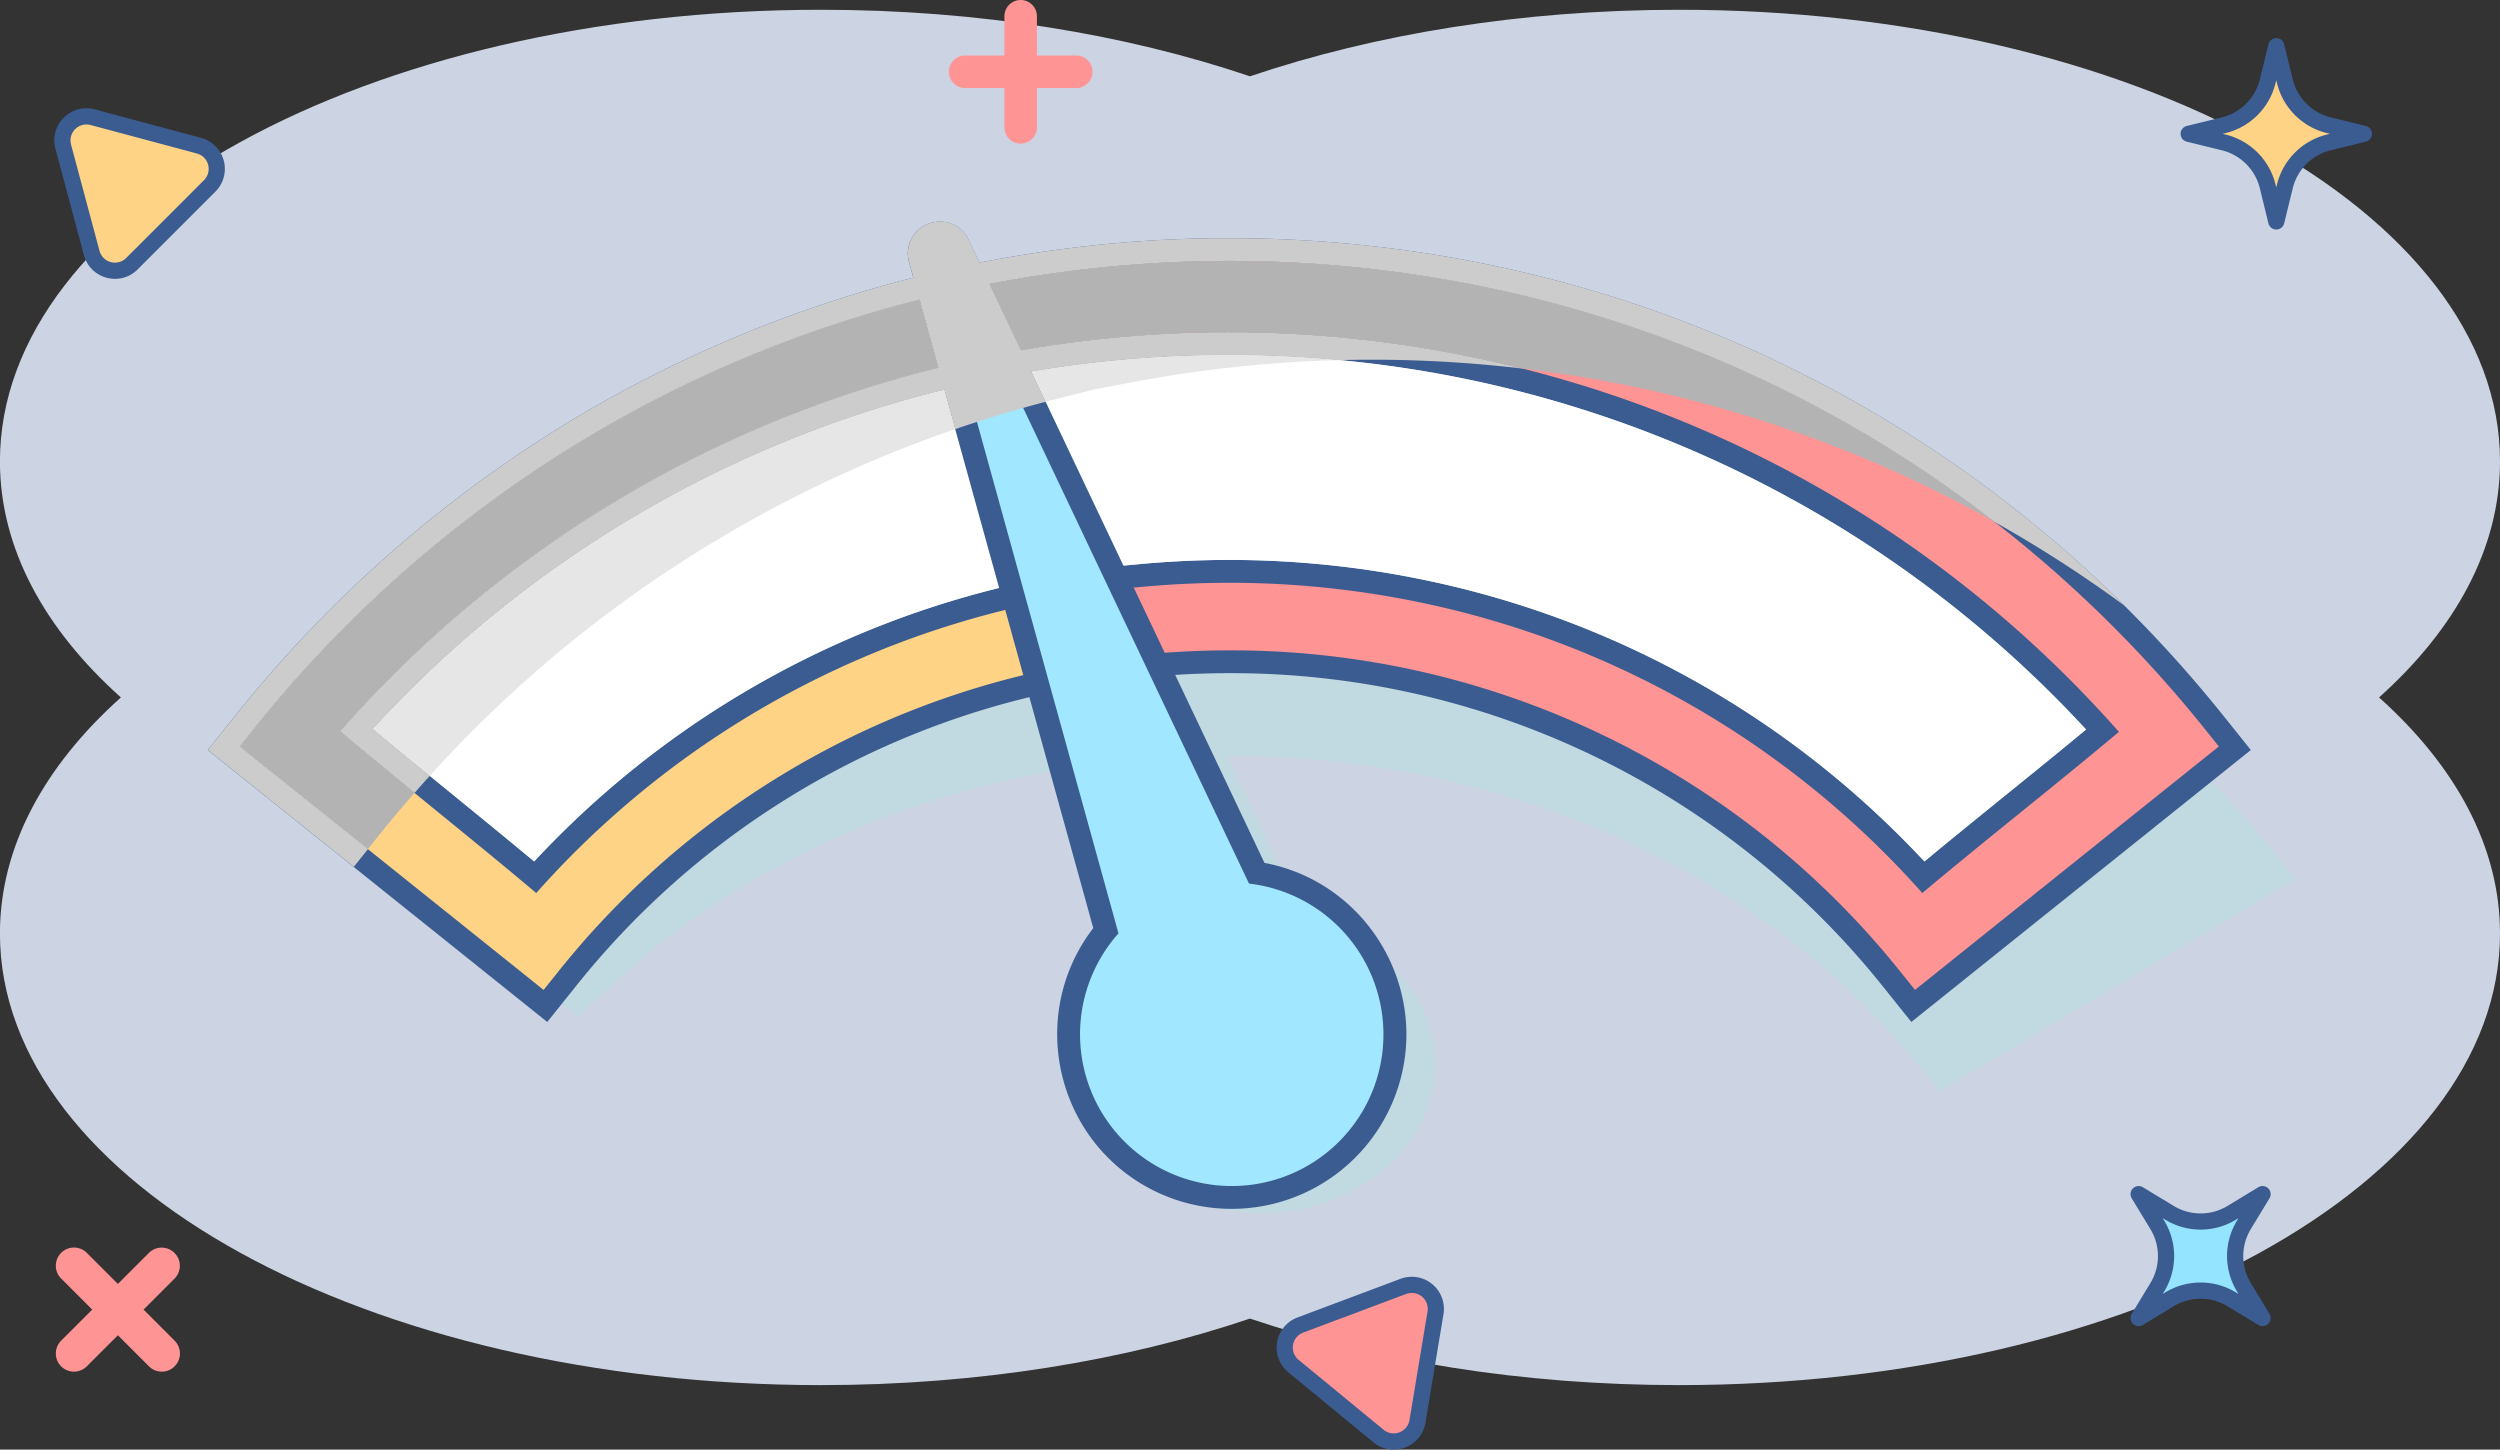 <svg xmlns="http://www.w3.org/2000/svg" width="358.865" height="208.084" viewBox="0 0 358.865 208.084">
  <rect x="0" y="0" width="358.865" height="208.084" fill="#333333" stroke="none"/>
  <g id="Grupo_958917" data-name="Grupo 958917" transform="translate(-360.925 -1547.172)">
    <path id="Trazado_724469" data-name="Trazado 724469" d="M719.79,1632.986c0-35.8-52.757-64.827-117.837-64.827h0c-22.578,0-43.672,3.494-61.6,9.552-17.923-6.058-39.017-9.552-61.6-9.552h0c-65.079,0-117.837,29.024-117.837,64.827h0c0,12.421,6.352,24.026,17.363,33.886-11.011,9.86-17.363,21.465-17.363,33.886h0c0,35.8,52.757,64.826,117.837,64.826h0c22.578,0,43.672-3.494,61.6-9.552,17.923,6.058,39.017,9.552,61.6,9.552h0c65.079,0,117.837-29.024,117.837-64.826h0c0-12.421-6.352-24.026-17.363-33.886,11.011-9.86,17.363-21.465,17.363-33.886Z" transform="translate(0 -19.585)" fill="#ccd3e2"/>
    <g id="Grupo_958906" data-name="Grupo 958906" transform="translate(666.758 1717.423)">
      <path id="Trazado_724470" data-name="Trazado 724470" d="M4952.282,4110.782l4.412,2.676a8.645,8.645,0,0,0,8.963,0l4.411-2.676-2.676,4.412a8.641,8.641,0,0,0,0,8.962l2.676,4.412-4.411-2.676a8.643,8.643,0,0,0-8.963,0l-4.412,2.676,2.676-4.412a8.639,8.639,0,0,0,0-8.962Z" transform="translate(-4951.121 -4109.621)" fill="#94e3ff"/>
      <path id="Trazado_724471" data-name="Trazado 724471" d="M4936.078,4113.526a1.161,1.161,0,0,1-.993-1.763l2.675-4.412a7.454,7.454,0,0,0,0-7.759l-2.675-4.412a1.161,1.161,0,0,1,1.595-1.595l4.412,2.676a7.458,7.458,0,0,0,7.759,0l4.412-2.676a1.161,1.161,0,0,1,1.595,1.595l-2.675,4.412a7.456,7.456,0,0,0,0,7.759l2.675,4.412a1.161,1.161,0,0,1-1.595,1.595l-4.412-2.676a7.458,7.458,0,0,0-7.759,0l-4.412,2.676A1.158,1.158,0,0,1,4936.078,4113.526Zm3.451-15.5.217.358a9.77,9.77,0,0,1,0,10.167l-.217.358.358-.217a9.772,9.772,0,0,1,10.167,0l.358.217-.217-.358a9.772,9.772,0,0,1,0-10.167l.218-.358-.358.217a9.773,9.773,0,0,1-10.167,0Z" transform="translate(-4934.917 -4093.417)" fill="#3b5c91"/>
    </g>
    <g id="Grupo_958907" data-name="Grupo 958907" transform="translate(673.939 1552.644)">
      <path id="Trazado_724472" data-name="Trazado 724472" d="M5059.674,1658.95l5.012-1.227a8.643,8.643,0,0,0,6.338-6.338l1.227-5.011,1.228,5.011a8.642,8.642,0,0,0,6.338,6.338l5.011,1.227-5.011,1.227a8.642,8.642,0,0,0-6.338,6.338l-1.228,5.011-1.227-5.011a8.643,8.643,0,0,0-6.338-6.338Z" transform="translate(-5058.513 -1645.212)" fill="#ffd385"/>
      <path id="Trazado_724473" data-name="Trazado 724473" d="M5056.048,1656.485h0a1.161,1.161,0,0,1-1.127-.885l-1.228-5.011a7.458,7.458,0,0,0-5.486-5.486l-5.011-1.228a1.161,1.161,0,0,1,0-2.255l5.011-1.228a7.458,7.458,0,0,0,5.486-5.486l1.228-5.011a1.161,1.161,0,0,1,2.255,0l1.227,5.011a7.458,7.458,0,0,0,5.487,5.486l5.012,1.228a1.161,1.161,0,0,1,0,2.255l-5.012,1.228a7.458,7.458,0,0,0-5.487,5.486l-1.227,5.011A1.161,1.161,0,0,1,5056.048,1656.485Zm-7.7-13.738.407.1a9.772,9.772,0,0,1,7.189,7.189l.1.407.1-.407a9.773,9.773,0,0,1,7.19-7.189l.407-.1-.407-.1a9.774,9.774,0,0,1-7.19-7.189l-.1-.407-.1.407a9.773,9.773,0,0,1-7.189,7.189Z" transform="translate(-5042.31 -1629.009)" fill="#3b5c91"/>
    </g>
    <g id="Grupo_958908" data-name="Grupo 958908" transform="translate(368.717 1562.707)">
      <path id="Trazado_724474" data-name="Trazado 724474" d="M494.958,1801.226l4.088,15.257a3.45,3.45,0,0,0,5.773,1.547l11.169-11.169a3.451,3.451,0,0,0-1.547-5.773L499.184,1797A3.45,3.45,0,0,0,494.958,1801.226Z" transform="translate(-493.675 -1795.717)" fill="#ffd385"/>
      <path id="Trazado_724475" data-name="Trazado 724475" d="M486.189,1804a4.69,4.69,0,0,1-1.214-.161,4.564,4.564,0,0,1-3.261-3.261l-4.088-15.257h0a4.611,4.611,0,0,1,5.648-5.648l15.257,4.088a4.612,4.612,0,0,1,2.067,7.715l-11.169,11.169A4.561,4.561,0,0,1,486.189,1804Zm-6.321-19.28,4.088,15.257a2.289,2.289,0,0,0,3.83,1.026l11.169-11.169a2.289,2.289,0,0,0-1.026-3.83l-15.257-4.088a2.289,2.289,0,0,0-2.8,2.8Z" transform="translate(-477.464 -1779.508)" fill="#3b5c91"/>
    </g>
    <g id="Grupo_958909" data-name="Grupo 958909" transform="translate(544.183 1730.44)">
      <path id="Trazado_724476" data-name="Trazado 724476" d="M3138.144,4325.079l2.59-15.582a3.45,3.45,0,0,0-4.616-3.8l-14.789,5.548a3.451,3.451,0,0,0-.98,5.9l12.2,10.033A3.45,3.45,0,0,0,3138.144,4325.079Z" transform="translate(-3117.927 -4304.314)" fill="#ff9494"/>
      <path id="Trazado_724477" data-name="Trazado 724477" d="M3118.5,4312.913a4.569,4.569,0,0,1-2.914-1.056l-12.2-10.033a4.611,4.611,0,0,1,1.31-7.879l14.789-5.548a4.611,4.611,0,0,1,6.169,5.074l-2.59,15.582a4.565,4.565,0,0,1-2.929,3.562A4.652,4.652,0,0,1,3118.5,4312.913Zm2.613-22.491a2.3,2.3,0,0,0-.812.149l-14.789,5.548a2.289,2.289,0,0,0-.65,3.912l12.2,10.034a2.29,2.29,0,0,0,3.713-1.393h0l2.59-15.581a2.294,2.294,0,0,0-2.251-2.668Z" transform="translate(-3101.706 -4288.096)" fill="#3b5c91"/>
    </g>
    <g id="Grupo_958910" data-name="Grupo 958910" transform="translate(368.946 1726.258)">
      <path id="Trazado_724478" data-name="Trazado 724478" d="M493.477,4234.462l4.453-4.454a2.605,2.605,0,0,0-3.684-3.684l-4.453,4.454-4.454-4.454a2.605,2.605,0,1,0-3.684,3.684l4.453,4.454-4.453,4.453a2.605,2.605,0,1,0,3.684,3.684l4.454-4.453,4.453,4.453a2.605,2.605,0,1,0,3.684-3.684Z" transform="translate(-480.892 -4225.561)" fill="#ff9494"/>
    </g>
    <g id="Grupo_958911" data-name="Grupo 958911" transform="translate(497.131 1547.172)">
      <path id="Trazado_724479" data-name="Trazado 724479" d="M2416.275,1555.145h-5.64v-5.64a2.333,2.333,0,0,0-4.666,0v5.641h-5.64a2.333,2.333,0,0,0,0,4.666h5.64v5.64a2.333,2.333,0,0,0,4.666,0v-5.641h5.64a2.333,2.333,0,1,0,0-4.666Z" transform="translate(-2397.995 -1547.172)" fill="#ff9494"/>
    </g>
    <g id="Grupo_958916" data-name="Grupo 958916" transform="translate(390.737 1578.974)">
      <path id="Trazado_724480" data-name="Trazado 724480" d="M1203.874,2387.123l-1.765-2.146q-1.464-1.781-2.983-3.525-4.825-5.541-10.185-10.689l-.462-.442-.413-.392q-.439-.416-.88-.828l-.443-.412-.444-.411-.446-.409-.448-.408-.45-.406-.006-.006q-.4-.358-.8-.714l-.553-.49-.456-.4-.457-.4-.479-.415q-.24-.207-.48-.413l-.442-.378-.444-.376-.465-.392-.467-.39q-.694-.577-1.393-1.147l-.092-.075q-.419-.34-.838-.678l-.035-.028q-.4-.323-.808-.645c-.066-.053-.132-.1-.2-.156l-.427-.337-.32-.251-.308-.241-.335-.26q-.482-.374-.969-.745a184.251,184.251,0,0,0-33.275-20.144,201.177,201.177,0,0,0-37.141-13.158,213.171,213.171,0,0,0-39.544-5.92l-.93-.049-.694-.034-.494-.023q-.428-.02-.857-.037l-.6-.024-.335-.013-.6-.021q-.471-.017-.944-.03l-.259-.007-.837-.022-.922-.021h-.015l-.938-.017-.116,0-.822-.011q-.464-.006-.927-.009h-.027l-.881,0h-1.091l-.709,0-.919.007-.512.005q-.8.009-1.609.024c-.253.005-.506.01-.76.017q-.447.009-.894.021l-.354.01-.708.021q-.458.014-.917.031-.862.03-1.721.068l-.38.017-.537.025-.152.007-.382.02-.261.013-.427.023-.205.011-.48.026-.384.022-.1.005-.6.036-.067,0-.72.046-.121.007-.449.031-.618.042-.835.061q-.561.042-1.12.087l-.711.058-.061.005q-2.1.175-4.193.392l-1.873.193-1.339-2.867a4.52,4.52,0,0,0-3.932-2.457,5.1,5.1,0,0,0-3.817,1.35,3.456,3.456,0,0,0-1,3.346l.473,1.937-.072.011q-6.038.96-11.959,2.257l-.116.025-.563.124-.046.01q-.545.121-1.088.246-.482.109-.961.221l-.594.139-.212.05-.565.135q-.6.144-1.2.292l-.518.128c-.2.05-.4.1-.6.152l-.208.052q-.344.086-.688.176-.793.2-1.585.414l-.5.135-.336.091-.517.141q-.471.128-.941.259t-.939.264l-.248.07-.526.151-.111.031-.589.171-.1.03q-.641.186-1.28.378l-.532.16-.222.067-.5.151-.239.073-.5.154-.123.038q-.624.193-1.245.392l-.668.214-.667.216q-.666.217-1.33.438l-.663.223-.528.179-.237.08-.559.193-.661.229q-.66.23-1.317.466l-.619.222-.1.036-.531.193-.27.1-.449.165q-.708.261-1.414.528l-.434.165q-1.043.4-2.081.806l-.625.247-.57.228q-1.03.413-2.055.839l-.486.2-.23.1-.4.167-.32.135-.441.188c-.282.12-.564.241-.846.363l-.683.3c-.23.1-.46.2-.69.3q-1.169.516-2.33,1.047l-.356.164-.627.29q-.4.184-.795.371a181.613,181.613,0,0,0-46.785,31.481l-2.075,1.934-2.209,2.061,2.419,1.882,2.271,1.766.254.2.064.05,1,.777.077.06,1.273.99.183.142.5.389.262.2.173.135.745.58.21.163.149.116.033.026.134.1.766.6.161.125.629.49.149.116.3.234.442.343.966.752.162.126.884.688.186.145.594.462.343.267.617.48.2.155.2.155,1.459,1.136.362.282,1.652,1.285,21.6,16.8,2.271,1.766,2.419,1.882,2.21-2.061,2.074-1.935c18.022-16.808,41.341-27.8,67.435-31.777l.378-.058,2.487,10.173c1.859,7.6,3.759,15.375,4.524,18.5a20.345,20.345,0,0,0-5.526,9.084,18.433,18.433,0,0,0,.514,11.486,21.508,21.508,0,0,0,8.589,10.425,26.651,26.651,0,0,0,6.406,3.033,28.667,28.667,0,0,0,7.2,1.328,29.379,29.379,0,0,0,7.337-.517,27.964,27.964,0,0,0,6.827-2.288,22.973,22.973,0,0,0,10.178-9.407,19.27,19.27,0,0,0,1.885-4.81,18.055,18.055,0,0,0,.493-4.872,18.378,18.378,0,0,0-.8-4.739,19.787,19.787,0,0,0-1.992-4.432,21.672,21.672,0,0,0-3.068-3.942,23.736,23.736,0,0,0-4.061-3.3,26.012,26.012,0,0,0-4.953-2.489,28.238,28.238,0,0,0-3.906-1.153l-11.04-23.634c2.6,0,5.219.074,7.8.217,36.626,2.018,69.718,17.876,90.789,43.506l1.764,2.146,1.879,2.286,2.684-1.6,2.52-1.5,38.371-22.882,2.371-1.414,2.52-1.5,2.684-1.6Z" transform="translate(-905.967 -2295.068)" fill="#c1d9e0" style="mix-blend-mode: multiply;isolation: isolate"/>
      <g id="Grupo_958915" data-name="Grupo 958915" transform="translate(0 0)">
        <g id="Grupo_958912" data-name="Grupo 958912" transform="translate(0 6.537)">
          <path id="Trazado_724481" data-name="Trazado 724481" d="M841.226,2217.3l2.947-3.679a181.351,181.351,0,0,1,43.9-39.551,179.432,179.432,0,0,1,52.478-22.717l4.475-1.139,3.582,12.947-4.684,1.175a166.6,166.6,0,0,0-83.668,50.353c4.224,3.536,8.529,7.046,12.7,10.449,4.256,3.469,8.645,7.047,12.968,10.669a133.773,133.773,0,0,1,66.975-39.925l4.452-1.1,3.463,12.518-4.707,1.161a120.7,120.7,0,0,0-65.771,42.153l-2.947,3.679Z" transform="translate(-838.923 -2148.231)" fill="#ffd385"/>
          <path id="Trazado_724482" data-name="Trazado 724482" d="M922,2166.21l-1.591.394-.029.007a135.394,135.394,0,0,0-66.729,39.258c-3.939-3.285-7.917-6.527-11.785-9.68l-3.2-2.61c-2.715-2.217-5.459-4.469-8.178-6.732a164.938,164.938,0,0,1,81.7-48.6l.348-.087-.437-1.58-.437-1.579-.271.068a168.074,168.074,0,0,0-85.614,52.112c3.539,2.981,7.143,5.941,10.7,8.847q1.665,1.359,3.312,2.7c4.662,3.8,9.46,7.711,14.161,11.672a132.161,132.161,0,0,1,67.21-40.608l.118-.029,1.59-.394Q922.44,2167.789,922,2166.21Zm-1.153,1.974-.437-1.58-.029.007a135.394,135.394,0,0,0-66.729,39.258c-3.939-3.285-7.917-6.527-11.785-9.68l-3.2-2.61q-1.1,1.213-2.182,2.447,1.665,1.359,3.312,2.7c4.662,3.8,9.46,7.711,14.161,11.672a132.161,132.161,0,0,1,67.21-40.608l.118-.029Zm8.972,9.374-.844-3.049-.947-3.425-.8-2.884-.85-3.073-2.788.69-.306.076-1.284.318-1.591.394-.029.007a135.394,135.394,0,0,0-66.729,39.258c-3.939-3.285-7.917-6.527-11.785-9.68l-3.2-2.61c-2.715-2.217-5.459-4.469-8.178-6.732a164.938,164.938,0,0,1,81.7-48.6l.348-.087,1.589-.4,1.119-.281.47-.117,2.786-.7-.313-1.134v0h0l-.58-2.1-.84-3.037-1.063-3.842-.05-.178-.754-2.726-.411-1.485-.438-1.584-.007-.024-.376.1h0l-2.27.578-.136.035-.327.083-1.261.321-1.588.4-.071.018q-5.953,1.515-11.763,3.416l-.114.038-.552.182-.046.015q-.535.177-1.067.358-.472.159-.942.322l-.582.2-.207.073-.554.194q-.587.208-1.173.419l-.507.184c-.2.072-.394.143-.591.217l-.2.075q-.337.123-.673.251-.776.29-1.55.588l-.493.191c-.11.042-.219.084-.328.128-.168.065-.337.131-.5.2q-.461.181-.919.365t-.917.37l-.242.1-.514.211-.108.044-.574.238-.1.042q-.626.26-1.248.526l-.519.222-.216.093-.483.209-.233.1-.483.212-.12.053q-.608.267-1.213.539l-.65.294-.649.3q-.648.3-1.294.6l-.645.3-.513.244-.23.11-.544.262c-.215.1-.428.208-.642.312q-.641.312-1.279.631l-.6.3-.1.049-.515.26-.262.133-.436.223q-.687.352-1.371.71l-.421.221q-1.011.532-2.015,1.078l-.605.33-.552.3q-1,.551-1.987,1.115l-.469.268-.223.128-.383.221-.309.179-.426.248q-.409.239-.816.48l-.659.392q-.333.2-.665.4-1.127.68-2.246,1.377l-.343.215q-.3.188-.6.38-.383.241-.765.486a182.979,182.979,0,0,0-44.3,39.907l-1.924,2.4-2.048,2.557,2.557,2.049,2.4,1.923.269.215.068.055,1.056.846.081.065,1.345,1.078.193.155.528.423.277.222.183.146.788.631.222.177.158.126c.011.01.023.02.036.029l.141.113.809.648.171.136.665.533.157.126.318.255.467.374,1.021.819.171.137.935.749.2.157.628.5.362.29.652.522.21.168.211.169,1.542,1.236.383.307,1.746,1.4,22.827,18.287,2.4,1.923,2.557,2.049,2.049-2.557,1.923-2.4a119.074,119.074,0,0,1,64.885-41.586l.372-.092,1.591-.393,1.108-.273.483-.119,2.789-.688Zm-4.355,1.169-1.591.393-.283.07a122.317,122.317,0,0,0-66.657,42.719l-1.923,2.4-2.4-1.923L829.784,2204.1,813.8,2191.288l-2.4-1.923,1.924-2.4a179.721,179.721,0,0,1,43.509-39.195,177.788,177.788,0,0,1,52-22.51l.136-.035,1.588-.4,1.195-.3.8,2.9,1.063,3.842.84,3.037-1.2.3-1.589.4-.271.068a168.074,168.074,0,0,0-85.614,52.112c3.539,2.981,7.143,5.941,10.7,8.847q1.665,1.359,3.312,2.7c4.662,3.8,9.46,7.711,14.161,11.672a132.161,132.161,0,0,1,67.21-40.608l.118-.029,1.59-.394,1.2-.3.8,2.885.948,3.425.843,3.049ZM922,2166.21l-1.591.394-.029.007a135.394,135.394,0,0,0-66.729,39.258c-3.939-3.285-7.917-6.527-11.785-9.68l-3.2-2.61c-2.715-2.217-5.459-4.469-8.178-6.732a164.938,164.938,0,0,1,81.7-48.6l.348-.087-.437-1.58-.437-1.579-.271.068a168.074,168.074,0,0,0-85.614,52.112c3.539,2.981,7.143,5.941,10.7,8.847q1.665,1.359,3.312,2.7c4.662,3.8,9.46,7.711,14.161,11.672a132.161,132.161,0,0,1,67.21-40.608l.118-.029,1.59-.394Q922.44,2167.789,922,2166.21Z" transform="translate(-806.79 -2120.55)" fill="#3b5c91"/>
        </g>
        <g id="Grupo_958913" data-name="Grupo 958913" transform="translate(104.546 2.38)">
          <path id="Trazado_724483" data-name="Trazado 724483" d="M2541.06,2187.791a121.382,121.382,0,0,0-95.176-45.727c-3.36,0-6.765.139-10.12.415l-3.246.266-5.917-12.462,6.72-.619c4.143-.382,8.352-.576,12.511-.576a136.4,136.4,0,0,1,28.265,2.964,133.876,133.876,0,0,1,71.377,40.938c4.329-3.617,8.729-7.18,13-10.635,4.182-3.386,8.491-6.874,12.715-10.4a168.718,168.718,0,0,0-125.4-55.564,171.714,171.714,0,0,0-30.156,2.673l-3.544.634-5.951-12.535,6.013-1.128a182.563,182.563,0,0,1,73.315,1.2,179.859,179.859,0,0,1,72.137,34.161,182.8,182.8,0,0,1,29.638,29.4l2.948,3.679-46.173,36.991Z" transform="translate(-2403.737 -2081.253)" fill="#ff9494"/>
          <path id="Trazado_724484" data-name="Trazado 724484" d="M2454.545,2077.115h0a172.741,172.741,0,0,0-71.968-2.637l-.618.109-1.054.188,1.456,3.068.174-.031q.4-.071.791-.139.354-.062.709-.122a170.116,170.116,0,0,1,28.369-2.386q7.932,0,15.761.738h0a166.881,166.881,0,0,1,107.277,53.024c-3.789,3.145-7.635,6.259-11.378,9.288l0,0c-3.88,3.141-7.869,6.371-11.819,9.653a136.991,136.991,0,0,0-18.128-16.276,135.524,135.524,0,0,0-53.058-24.009,138.024,138.024,0,0,0-28.6-3h-.007c-4.208,0-8.468.2-12.661.583l-2.535.234,1.5,3.152,1.339-.123c4.093-.378,8.252-.569,12.36-.569h.007a134.711,134.711,0,0,1,27.918,2.928,132.288,132.288,0,0,1,71.559,41.606c4.706-3.957,9.517-7.851,14.189-11.635,4.626-3.745,9.386-7.6,14.028-11.5A169.382,169.382,0,0,0,2454.545,2077.115Zm102.512,52.2-1.924-2.4q-1.6-1.992-3.244-3.938-5.235-6.18-10.974-11.866l-.494-.488-.442-.433q-.469-.459-.942-.913l-.473-.454-.475-.453-.476-.451-.478-.448-.479-.447-.007-.007q-.424-.394-.851-.786l-.589-.538-.485-.44-.487-.438c-.17-.152-.339-.3-.51-.455s-.34-.3-.511-.453l-.47-.414-.471-.412-.494-.429-.5-.427q-.736-.631-1.477-1.254l-.1-.082q-.443-.371-.888-.74l-.037-.03q-.426-.353-.855-.7l-.209-.17-.451-.367-.338-.273-.325-.262-.354-.283q-.51-.407-1.023-.81a181.507,181.507,0,0,0-72.794-34.472,183.972,183.972,0,0,0-39.91-4.384q-.466,0-.932,0l-.7,0-.495.005q-.428,0-.858.012c-.2,0-.4.007-.6.01l-.336.007-.6.014q-.472.011-.944.025l-.259.008-.836.028q-.461.016-.922.035h-.016q-.468.019-.937.041l-.116.005-.821.04q-.463.023-.925.049h-.027l-.879.052-.178.011-.618.04-.293.019-.708.049c-.305.021-.61.044-.917.068-.171.013-.34.025-.511.039q-.8.062-1.6.133c-.252.022-.5.044-.757.068-.3.026-.594.054-.891.083l-.353.035-.705.07q-.456.046-.913.1-.857.091-1.712.191l-.378.044-.534.064-.151.018-.38.048-.259.032-.424.054-.2.026-.477.062-.381.051-.095.013-.6.081-.066.009-.715.1-.12.017-.446.065-.614.09-.829.126q-.557.085-1.111.174l-.705.114-.061.01q-2.082.341-4.155.73l-1.854.348-1.665.312-.4.076-1.261.237-.2.038-.383.072h0l-2.336.439.066.14.716,1.508,1.041,2.194.959,2.02.753,1.586,1.783,3.756,1.007,2.122.53,1.115h0v0l.543,1.143,2.463-.441.466-.083,1.672-.3.174-.031q.4-.071.791-.139.354-.062.709-.122a170.116,170.116,0,0,1,28.369-2.386q7.932,0,15.761.738h0a166.881,166.881,0,0,1,107.277,53.024c-3.789,3.145-7.635,6.259-11.378,9.288l0,0c-3.88,3.141-7.869,6.371-11.819,9.653a136.991,136.991,0,0,0-18.128-16.276,135.524,135.524,0,0,0-53.058-24.009,138.024,138.024,0,0,0-28.6-3h-.007c-4.208,0-8.468.2-12.661.583l-2.535.234-1.737.16-.112.01-1.625.15-3.045.281,2.012,4.237,1.888,3.978,1.625,3.423.911,1.92.971,2.045,2.257-.185.8-.066,1.315-.108.43-.034q.875-.069,1.754-.125c2.6-.166,5.213-.25,7.8-.25a119.753,119.753,0,0,1,93.9,45.114l1.923,2.4,2.049,2.557,2.557-2.049,2.4-1.923,36.556-29.287,2.259-1.809,2.4-1.923,2.557-2.049Zm-4.957,3.972-.211.169-38.6,30.927-2.4,1.923-1.923-2.4a123.013,123.013,0,0,0-96.455-46.341c-3.09,0-6.218.117-9.311.347q-.472.034-.943.073l-.8.066-1.313.108-.912-1.92-1.625-3.424-1.888-3.978,1.308-.12,1.737-.161,1.339-.123c4.093-.378,8.252-.569,12.36-.569h.007a134.711,134.711,0,0,1,27.918,2.928,132.288,132.288,0,0,1,71.559,41.606c4.706-3.957,9.517-7.851,14.189-11.635,4.626-3.745,9.386-7.6,14.028-11.5a169.382,169.382,0,0,0-85.61-52.146h0a172.741,172.741,0,0,0-71.968-2.637l-.618.109-1.054.188-1.259.225-1.007-2.122-1.783-3.756-1.712-3.606,1.253-.235,1.665-.312,1.006-.189a180.923,180.923,0,0,1,72.656,1.192,178.21,178.21,0,0,1,70.574,33.143h0q.454.352.906.707a181.077,181.077,0,0,1,28.685,28.286q.345.425.687.852l1.923,2.4Zm-97.555-56.169h0a172.741,172.741,0,0,0-71.968-2.637l-.618.109-1.054.188,1.456,3.068.174-.031q.4-.071.791-.139.354-.062.709-.122a170.116,170.116,0,0,1,28.369-2.386q7.932,0,15.761.738h0a166.881,166.881,0,0,1,107.277,53.024c-3.789,3.145-7.635,6.259-11.378,9.288l0,0c-3.88,3.141-7.869,6.371-11.819,9.653a136.991,136.991,0,0,0-18.128-16.276,135.524,135.524,0,0,0-53.058-24.009,138.024,138.024,0,0,0-28.6-3h-.007c-4.208,0-8.468.2-12.661.583l-2.535.234,1.5,3.152,1.339-.123c4.093-.378,8.252-.569,12.36-.569h.007a134.711,134.711,0,0,1,27.918,2.928,132.288,132.288,0,0,1,71.559,41.606c4.706-3.957,9.517-7.851,14.189-11.635,4.626-3.745,9.386-7.6,14.028-11.5A169.382,169.382,0,0,0,2454.545,2077.115Z" transform="translate(-2370.36 -2058.39)" fill="#3b5c91"/>
        </g>
        <path id="Trazado_724485" data-name="Trazado 724485" d="M1251.153,2412.317l-.029.007a135.392,135.392,0,0,0-66.729,39.259c-3.94-3.285-7.917-6.527-11.785-9.681-3.742-3.05-7.586-6.184-11.379-9.343a164.94,164.94,0,0,1,81.7-48.6l.348-.088Z" transform="translate(-1137.531 -2359.727)" fill="#fff"/>
        <path id="Trazado_724486" data-name="Trazado 724486" d="M2726.289,2363.031c-3.789,3.145-7.635,6.258-11.378,9.288l0,0c-3.88,3.141-7.869,6.371-11.819,9.653a137.009,137.009,0,0,0-18.128-16.276,135.524,135.524,0,0,0-53.058-24.009,138.024,138.024,0,0,0-28.6-3h-.007c-4.208,0-8.468.2-12.661.583l-2.535.234-13.223-27.851a170.15,170.15,0,0,1,28.369-2.386A167.1,167.1,0,0,1,2726.289,2363.031Z" transform="translate(-2456.659 -2290.115)" fill="#fff"/>
        <g id="Grupo_958914" data-name="Grupo 958914" transform="translate(100.507)">
          <path id="Trazado_724487" data-name="Trazado 724487" d="M2379.283,2185.74a23.421,23.421,0,0,1-18.027-38.311l-26.671-96.4a2.9,2.9,0,0,1,.468-2.556,3.032,3.032,0,0,1,2.4-1.182,2.864,2.864,0,0,1,2.63,1.689l42.824,90.2a23.231,23.231,0,0,1,16.491,11.1,23.681,23.681,0,0,1,3.256,9.877,23.418,23.418,0,0,1-10.357,21.657A23.488,23.488,0,0,1,2379.283,2185.74Z" transform="translate(-2332.833 -2045.653)" fill="#a1e7ff"/>
          <path id="Trazado_724488" data-name="Trazado 724488" d="M2319.877,2051.548l-1.5-5.412-.47.118-1.119.281-1.589.4,1.564,5.653,6.306,22.794,1.591-.394,1.284-.318.306-.075Zm21.016,20.634-11.166-23.519-2.057-4.332q-.355.059-.709.122-.4.068-.79.139l-.175.031-1.672.3,2.191,4.616,10.9,22.964.748,1.577,1.738-.161,1.737-.16Zm0,0-11.166-23.519-2.057-4.332q-.355.059-.709.122-.4.068-.79.139l-.175.031-1.672.3,2.191,4.616,10.9,22.964.748,1.577,1.738-.161,1.737-.16Zm-21.016-20.634-1.5-5.412-.47.118-1.119.281-1.589.4,1.564,5.653,6.306,22.794,1.591-.394,1.284-.318.306-.075Zm61.534,85.589a25.031,25.031,0,0,0-1.158-5.5,25.345,25.345,0,0,0-5.684-9.484,24.815,24.815,0,0,0-13.42-7.3l-12.809-26.978-.756-1.591-.754-1.588-4.441-9.355-1.5-3.152-11.166-23.519-2.057-4.332-.729-1.538-.729-1.535-4.515-9.509-.726-1.531-.727-1.531-1.554-3.273a4.526,4.526,0,0,0-4.11-2.625,4.68,4.68,0,0,0-3.707,1.829,4.53,4.53,0,0,0-.743,3.985l.619,2.239.437,1.58.437,1.579.848,3.064,1.066,3.854.79,2.855.437,1.579.437,1.579,1.564,5.653,6.306,22.794.438,1.58.437,1.579.856,3.1c.019.07.7,2.531,1.732,6.26q.209.756.437,1.58c.14.509.287,1.037.437,1.579l3.253,11.759c2.432,8.788,4.917,17.772,5.917,21.386a24.923,24.923,0,0,0-4.825,11,25.217,25.217,0,0,0,1.383,13.425,24.813,24.813,0,0,0,9.361,11.66,25.1,25.1,0,0,0,38.791-17.407A24.764,24.764,0,0,0,2381.412,2137.137Zm-4.687,10.295a21.781,21.781,0,1,1-36.533-22.462l-9.6-34.7-.437-1.579-2.194-7.928-1.27-4.59-.437-1.579-6.376-23.045-1.5-5.412-.437-1.579-1.248-4.511-1.067-3.854-1.266-4.578-.437-1.579-.638-2.305a1.3,1.3,0,0,1,1.293-1.664,1.243,1.243,0,0,1,1.15.754l1.183,2.493.726,1.531,5.956,12.545.729,1.534,2.191,4.616,10.9,22.964.748,1.577,5.923,12.475.751,1.582,14.094,29.687A21.8,21.8,0,0,1,2376.724,2147.432Z" transform="translate(-2309.957 -2022.79)" fill="#3b5c91"/>
        </g>
        <path id="Trazado_724489" data-name="Trazado 724489" d="M890.048,2252.423c3.539,2.981,7.143,5.941,10.7,8.847q-2.72,3.1-5.313,6.34l-1.387,1.731-15.989-12.809-2.4-1.923,1.924-2.4a179.717,179.717,0,0,1,43.509-39.195,177.782,177.782,0,0,1,52-22.51l.136-.035.848,3.063,1.066,3.854.79,2.855-.271.068A168.08,168.08,0,0,0,890.048,2252.423Z" transform="translate(-871.055 -2179.258)" fill="#b3b3b3" style="mix-blend-mode: color-burn;isolation: isolate"/>
        <path id="Trazado_724490" data-name="Trazado 724490" d="M2629.777,2144.838q-5.592-3.137-11.391-5.872a182.476,182.476,0,0,0-56.362-16.127h0a172.729,172.729,0,0,0-71.968-2.637l-4.515-9.509,1.006-.189a180.923,180.923,0,0,1,72.656,1.192,178.216,178.216,0,0,1,70.574,33.143Z" transform="translate(-2373.293 -2101.733)" fill="#b3b3b3" style="mix-blend-mode: color-burn;isolation: isolate"/>
        <path id="Trazado_724491" data-name="Trazado 724491" d="M1244.847,2389.523a181.133,181.133,0,0,0-75.439,49.769c-2.715-2.217-5.459-4.469-8.178-6.732a164.94,164.94,0,0,1,81.7-48.6l.348-.088Z" transform="translate(-1137.531 -2359.727)" fill="#e6e6e6" style="mix-blend-mode: multiply;isolation: isolate"/>
        <path id="Trazado_724492" data-name="Trazado 724492" d="M2619.01,2310.008a185.336,185.336,0,0,0-29.292,3.108l-1.854.348-1.665.312-.4.076-1.843.345-2.27.578-.463.118-1.261.321-1.588.4-.071.018q-.682.174-1.361.352l-2.057-4.332a170.15,170.15,0,0,1,28.369-2.386Q2611.181,2309.27,2619.01,2310.008Z" transform="translate(-2456.659 -2290.115)" fill="#e6e6e6" style="mix-blend-mode: multiply;isolation: isolate"/>
        <path id="Trazado_724493" data-name="Trazado 724493" d="M1081.4,2077.4l-.442-.433q-.469-.458-.942-.913l-.473-.454-.475-.453-.476-.451-.478-.449-.479-.447-.007-.007-.851-.786-.589-.538-.485-.44-.487-.438c-.17-.152-.339-.3-.509-.455s-.34-.3-.511-.453l-.47-.414-.471-.412-.494-.428-.5-.427q-.736-.631-1.477-1.254l-.1-.082q-.443-.371-.888-.74l-.037-.03q-.426-.353-.855-.7l-.209-.17-.451-.367-.339-.273-.325-.262-.354-.283q-.51-.407-1.023-.81a181.51,181.51,0,0,0-72.794-34.472,183.972,183.972,0,0,0-39.91-4.383q-.466,0-.932,0l-.7,0-.495.005q-.428,0-.858.012l-.605.011-.336.007-.6.014q-.471.011-.944.025l-.259.008-.837.028q-.461.016-.922.035H946q-.468.019-.937.041l-.116.005-.821.04q-.463.023-.925.049h-.027l-.879.052-.178.011c-.206.012-.412.026-.618.039l-.293.019-.707.049c-.306.021-.61.044-.917.068l-.511.039q-.8.062-1.6.132c-.252.022-.5.044-.757.068q-.445.039-.891.083l-.353.035-.7.07q-.456.046-.913.1-.857.091-1.712.191l-.378.044-.534.064-.151.018-.38.047-.259.032-.424.054-.2.026-.477.062-.381.051-.095.013-.6.081-.066.009-.715.1-.12.017-.446.065-.614.09-.828.126q-.556.085-1.111.174l-.705.114-.061.01q-2.082.341-4.155.73l-1.854.348-1.554-3.273a4.525,4.525,0,0,0-4.11-2.625,4.679,4.679,0,0,0-3.707,1.829,4.529,4.529,0,0,0-.743,3.985l.619,2.239-.071.018q-5.953,1.514-11.763,3.416l-.114.037-.552.182-.046.015q-.535.177-1.067.358-.472.159-.942.322l-.582.2-.207.073-.554.195q-.587.208-1.173.419l-.507.184c-.2.072-.394.143-.591.217l-.2.075q-.337.123-.673.251-.776.29-1.55.588l-.493.191q-.165.062-.328.128c-.168.066-.337.131-.5.2q-.461.181-.919.364t-.917.37l-.242.1-.514.211-.108.044-.574.238-.1.042q-.626.261-1.248.526l-.519.222-.216.093-.483.209-.233.1-.483.212-.12.053q-.608.268-1.213.54l-.65.294q-.325.147-.649.3-.648.3-1.294.6l-.645.3-.513.244-.23.11-.544.262c-.215.1-.428.207-.642.312q-.641.312-1.279.631l-.6.3-.1.049-.515.26-.262.133-.436.223q-.687.352-1.371.71l-.421.221q-1.011.533-2.015,1.078l-.605.33-.552.3q-1,.55-1.987,1.115l-.469.268-.223.128-.383.222-.309.179-.426.248q-.409.238-.816.48-.33.2-.659.392t-.665.4q-1.127.68-2.246,1.377l-.343.215c-.2.125-.4.253-.6.38q-.383.242-.765.486a182.979,182.979,0,0,0-44.3,39.907l-1.924,2.4-2.048,2.557,2.557,2.049,2.4,1.923.269.215.068.055,1.056.846.081.065,1.345,1.078.193.154.528.423.277.222.183.146.788.631.222.177.158.127.036.028.141.113.809.648.171.136.665.533.157.126.318.255.467.374,1.021.819.171.137.935.749.2.157.628.5.362.29.652.522.21.169.211.168,1.542,1.236.383.307,1.746,1.4,1.513-1.888.536-.669L813.8,2100.064l-2.4-1.923,1.924-2.4a179.72,179.72,0,0,1,43.509-39.195,177.778,177.778,0,0,1,52-22.51l.136-.035.848,3.064,1.067,3.854.79,2.855-.271.068a168.078,168.078,0,0,0-85.614,52.112c3.539,2.981,7.143,5.941,10.7,8.848q1.08-1.235,2.182-2.447c-2.715-2.217-5.459-4.469-8.178-6.733a164.941,164.941,0,0,1,81.7-48.6l.348-.088,1.564,5.653q1.55-.532,3.111-1.038,3.3-1.067,6.639-2.01,1.6-.453,3.212-.875l-2.057-4.332a170.12,170.12,0,0,1,28.369-2.386q7.932,0,15.761.738h0q2.385-.062,4.768-.062a184.021,184.021,0,0,1,21.609,1.275,172.736,172.736,0,0,0-71.968-2.637l-4.515-9.509,1.006-.189a180.922,180.922,0,0,1,72.656,1.191,178.211,178.211,0,0,1,70.574,33.143h0a181.722,181.722,0,0,1,18.617,11.993Z" transform="translate(-806.79 -2022.79)" fill="#ccc" style="mix-blend-mode: color-burn;isolation: isolate"/>
      </g>
    </g>
  </g>
</svg>

